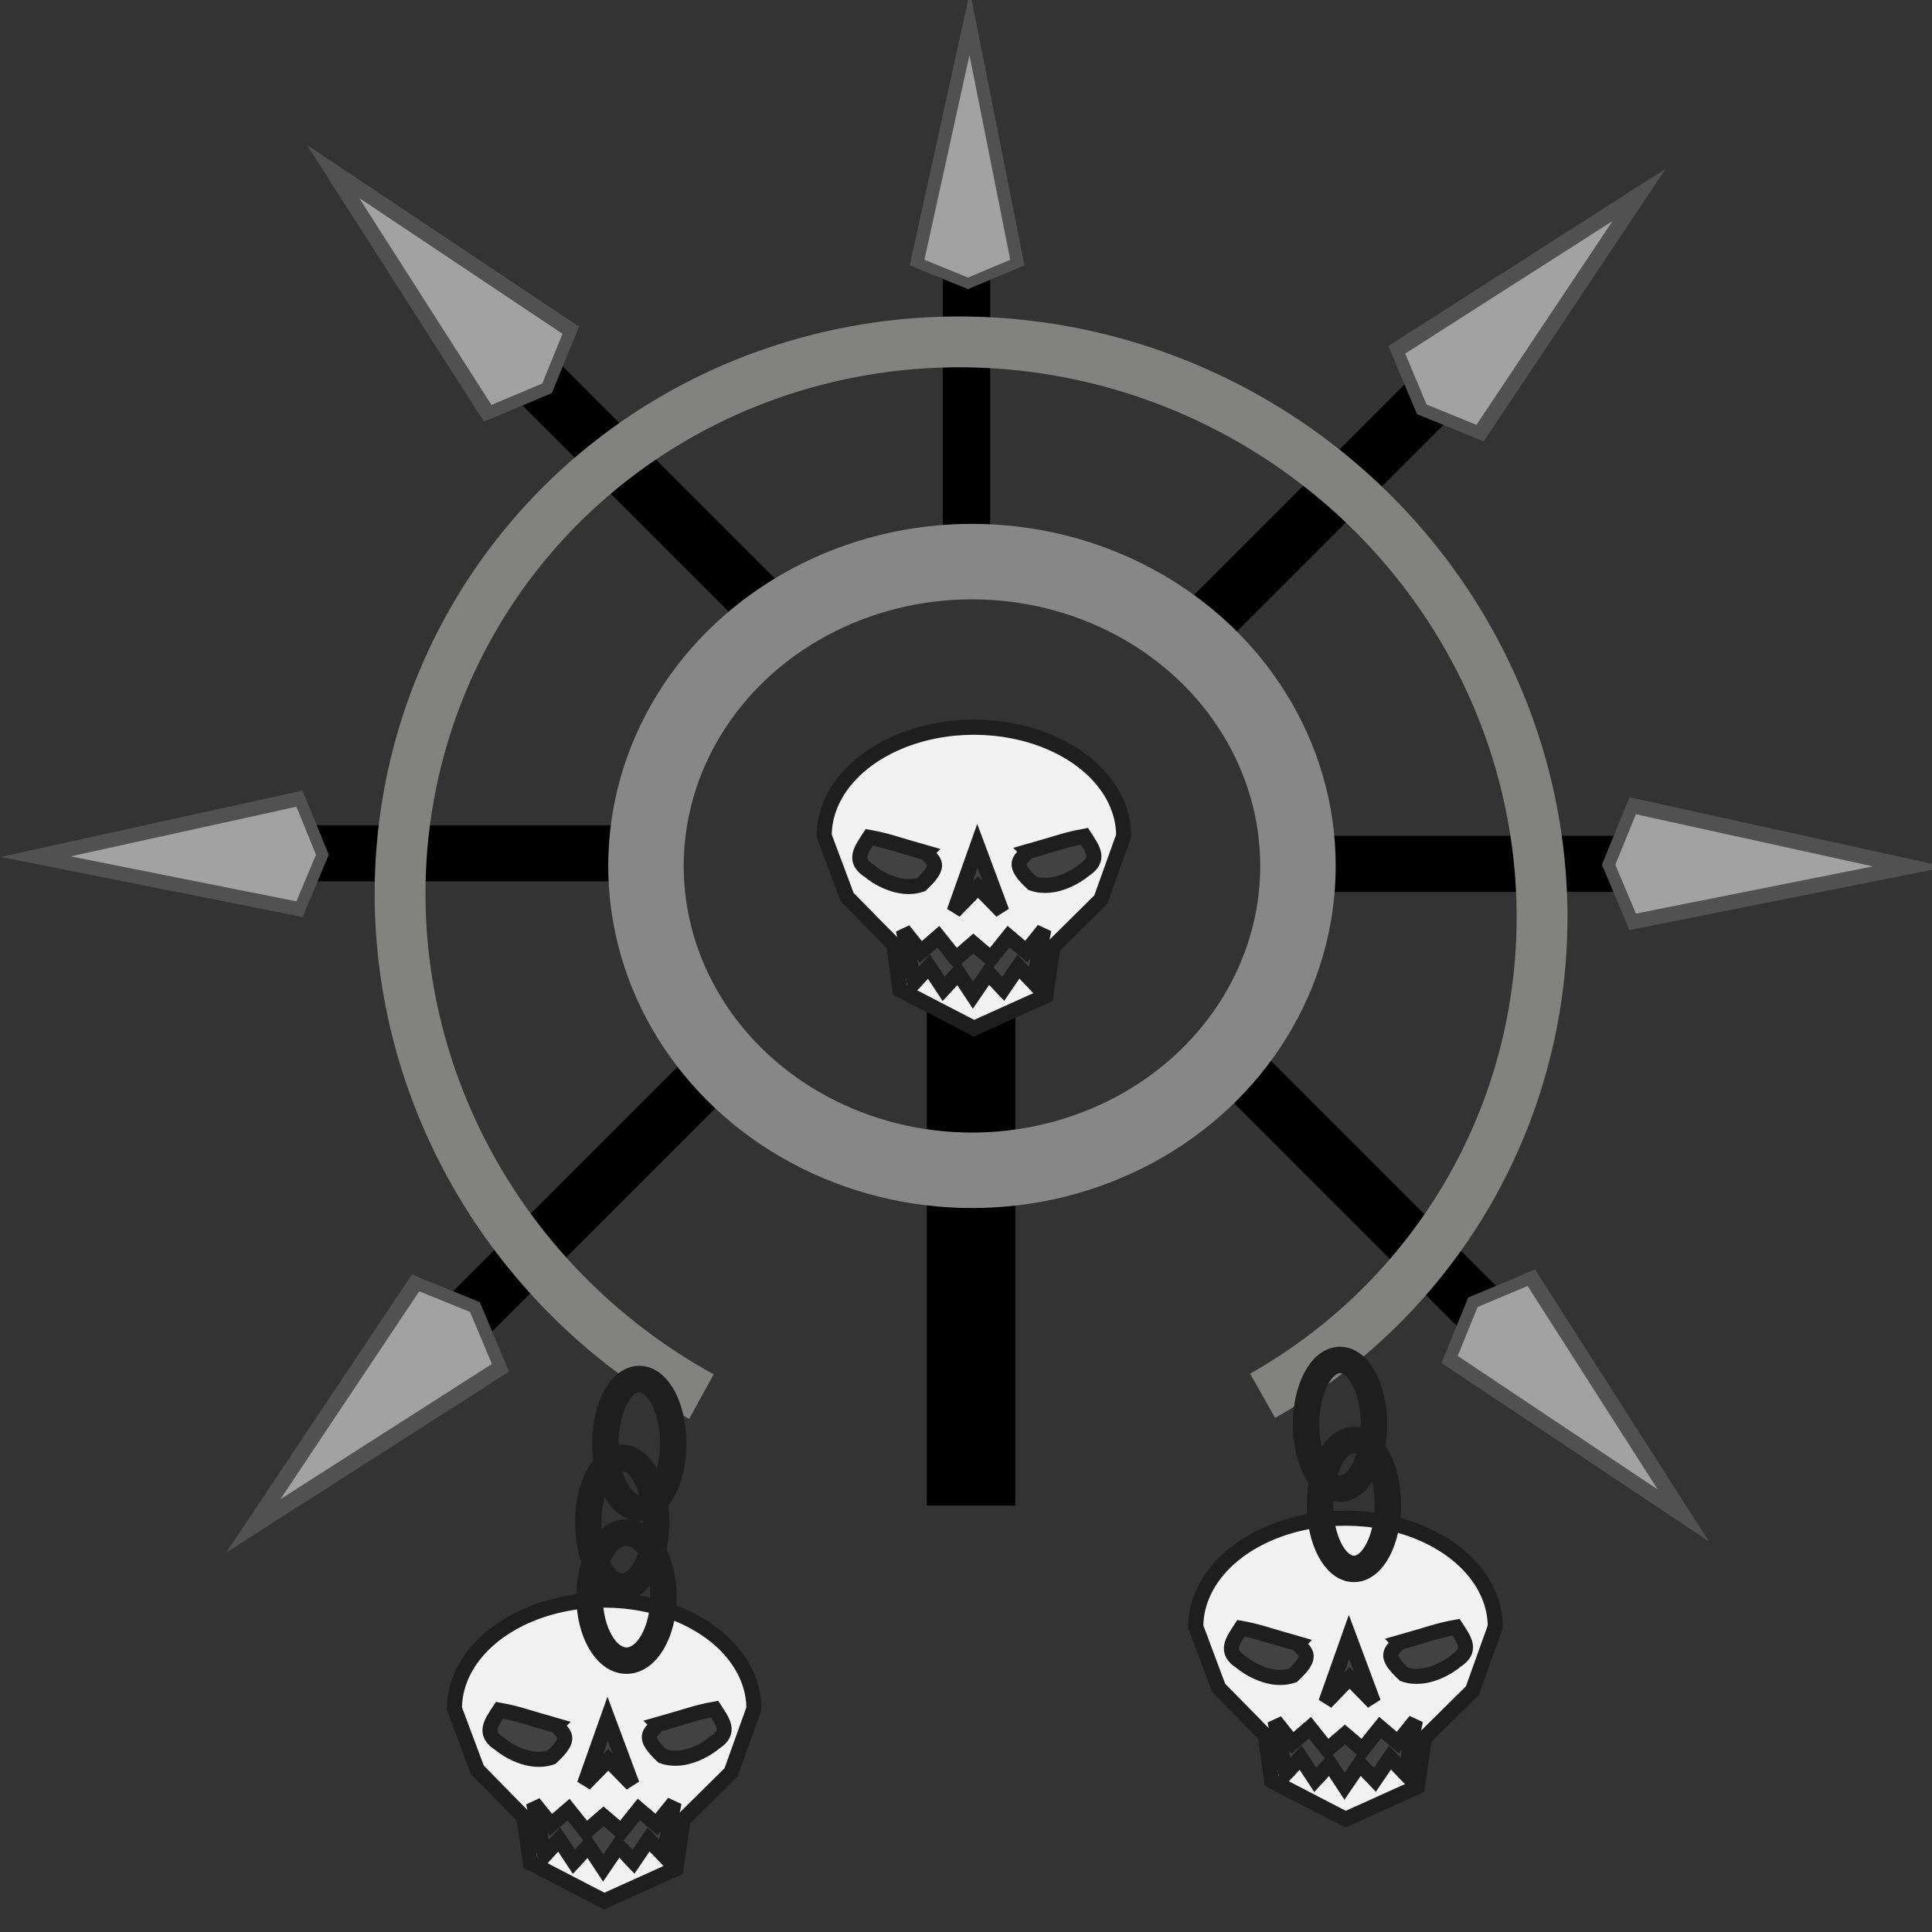 <?xml version="1.0" encoding="UTF-8" standalone="no"?>
<!-- Created with Inkscape (http://www.inkscape.org/) -->

<svg
   xmlns:dc="http://purl.org/dc/elements/1.1/"
   xmlns:cc="http://creativecommons.org/ns#"
   xmlns:rdf="http://www.w3.org/1999/02/22-rdf-syntax-ns#"
   xmlns:svg="http://www.w3.org/2000/svg"
   xmlns="http://www.w3.org/2000/svg"
   xmlns:xlink="http://www.w3.org/1999/xlink"
   xmlns:sodipodi="http://sodipodi.sourceforge.net/DTD/sodipodi-0.dtd"
   xmlns:inkscape="http://www.inkscape.org/namespaces/inkscape"
   width="256"
   height="256"
   viewBox="0 0 67.733 67.733"
   version="1.1"
   id="svg8"
   inkscape:version="0.92.4 (5da689c313, 2019-01-14)"
   sodipodi:docname="marauder.svg">
  <rect x="0" y="0" width="67.733" height="67.733" fill="#333333" stroke="none"/>
  <defs
     id="defs2">
    <linearGradient
       id="linearGradient4672"
       inkscape:collect="always">
      <stop
         id="stop4668"
         offset="0"
         style="stop-color:#552200;stop-opacity:1" />
      <stop
         id="stop4670"
         offset="1"
         style="stop-color:#f8cfa3;stop-opacity:0;" />
    </linearGradient>
    <linearGradient
       id="linearGradient4666"
       inkscape:collect="always">
      <stop
         id="stop4662"
         offset="0"
         style="stop-color:#784421;stop-opacity:1" />
      <stop
         id="stop4664"
         offset="1"
         style="stop-color:#f8cfa3;stop-opacity:0;" />
    </linearGradient>
    <linearGradient
       inkscape:collect="always"
       id="linearGradient4644">
      <stop
         style="stop-color:#552200;stop-opacity:1"
         offset="0"
         id="stop4640" />
      <stop
         style="stop-color:#f8cfa3;stop-opacity:0;"
         offset="1"
         id="stop4642" />
    </linearGradient>
    <inkscape:path-effect
       effect="spiro"
       id="path-effect4515"
       is_visible="true" />
    <linearGradient
       inkscape:collect="always"
       xlink:href="#linearGradient4644"
       id="linearGradient4646"
       x1="96.519"
       y1="165.911"
       x2="110.117"
       y2="164.307"
       gradientUnits="userSpaceOnUse" />
    <linearGradient
       inkscape:collect="always"
       xlink:href="#linearGradient4672"
       id="linearGradient4648"
       x1="96.974"
       y1="155.001"
       x2="104.437"
       y2="150.658"
       gradientUnits="userSpaceOnUse" />
    <linearGradient
       inkscape:collect="always"
       xlink:href="#linearGradient4666"
       id="linearGradient4650"
       x1="77.2"
       y1="156.859"
       x2="85.43"
       y2="156.516"
       gradientUnits="userSpaceOnUse" />
  </defs>
  <sodipodi:namedview
     id="base"
     pagecolor="#ffffff"
     bordercolor="#666666"
     borderopacity="1.0"
     inkscape:pageopacity="0.0"
     inkscape:pageshadow="2"
     inkscape:zoom="0.24748738"
     inkscape:cx="338.57562"
     inkscape:cy="-545.3935"
     inkscape:document-units="mm"
     inkscape:current-layer="layer1"
     showgrid="false"
     inkscape:lockguides="false"
     inkscape:window-width="2560"
     inkscape:window-height="1017"
     inkscape:window-x="1912"
     inkscape:window-y="-8"
     inkscape:window-maximized="1"
     units="px" />
  <g
     inkscape:label="Layer 1"
     inkscape:groupmode="layer"
     id="layer1"
     transform="translate(-73.864,-105.14)">
    <g
       transform="matrix(0,0.845,0.845,0,-6.374,42.776)"
       id="g5792-3-4-6">
      <rect
         transform="rotate(90)"
         y="-97.533"
         x="134.072"
         height="14.164"
         width="1.966"
         id="rect5734-7-2-5-4"
         style="fill:#000000;fill-opacity:1;stroke:#000000;stroke-width:0;stroke-miterlimit:4;stroke-dasharray:none;stroke-opacity:1" />
      <g
         transform="matrix(0,-0.908,0.908,0,-26.486,207.667)"
         id="g5786-1-0-95">
        <path
           style="fill:#515151;fill-opacity:1;stroke:none;stroke-width:1.323;stroke-linecap:round;stroke-linejoin:round;stroke-miterlimit:4;stroke-dasharray:none;stroke-opacity:1;paint-order:normal"
           d="m 79.81,110.065 2.752,12.51 -2.663,1.087 -2.581,-1.087 z"
           id="rect5766-2-1-3"
           inkscape:connector-curvature="0"
           sodipodi:nodetypes="ccccc" />
        <path
           style="fill:#a2a2a2;fill-opacity:1;stroke:none;stroke-width:0.989;stroke-linecap:round;stroke-linejoin:round;stroke-miterlimit:4;stroke-dasharray:none;stroke-opacity:1;paint-order:normal"
           d="m 79.833,112.966 2.058,9.354 -1.991,0.813 -1.93,-0.813 z"
           id="rect5766-0-3-7-00"
           inkscape:connector-curvature="0"
           sodipodi:nodetypes="ccccc" />
      </g>
    </g>
    <g
       transform="matrix(-0.707,-0.707,-0.707,0.707,281.364,115.694)"
       id="g5792-3-4-4">
      <rect
         transform="rotate(90)"
         y="-97.533"
         x="134.072"
         height="14.164"
         width="1.966"
         id="rect5734-7-2-5-0"
         style="fill:#000000;fill-opacity:1;stroke:#000000;stroke-width:0;stroke-miterlimit:4;stroke-dasharray:none;stroke-opacity:1" />
      <g
         transform="matrix(0,-0.884,0.884,0,-23.68,205.684)"
         id="g5786-1-0-5">
        <path
           style="fill:#515151;fill-opacity:1;stroke:none;stroke-width:1.323;stroke-linecap:round;stroke-linejoin:round;stroke-miterlimit:4;stroke-dasharray:none;stroke-opacity:1;paint-order:normal"
           d="m 79.81,110.065 2.752,12.51 -2.663,1.087 -2.581,-1.087 z"
           id="rect5766-2-1-1"
           inkscape:connector-curvature="0"
           sodipodi:nodetypes="ccccc" />
        <path
           style="fill:#a2a2a2;fill-opacity:1;stroke:none;stroke-width:0.989;stroke-linecap:round;stroke-linejoin:round;stroke-miterlimit:4;stroke-dasharray:none;stroke-opacity:1;paint-order:normal"
           d="m 79.833,112.966 2.058,9.354 -1.991,0.813 -1.93,-0.813 z"
           id="rect5766-0-3-7-1"
           inkscape:connector-curvature="0"
           sodipodi:nodetypes="ccccc" />
      </g>
    </g>
    <g
       transform="matrix(0.707,0.707,0.707,-0.707,-62.861,153.891)"
       id="g5792-3-4-78">
      <rect
         transform="rotate(90)"
         y="-97.533"
         x="134.072"
         height="14.164"
         width="1.966"
         id="rect5734-7-2-5-7"
         style="fill:#000000;fill-opacity:1;stroke:#000000;stroke-width:0;stroke-miterlimit:4;stroke-dasharray:none;stroke-opacity:1" />
      <g
         transform="matrix(0,-0.899,0.899,0,-25.526,206.937)"
         id="g5786-1-0-2">
        <path
           style="fill:#515151;fill-opacity:1;stroke:none;stroke-width:1.323;stroke-linecap:round;stroke-linejoin:round;stroke-miterlimit:4;stroke-dasharray:none;stroke-opacity:1;paint-order:normal"
           d="m 79.81,110.065 2.752,12.51 -2.663,1.087 -2.581,-1.087 z"
           id="rect5766-2-1-5"
           inkscape:connector-curvature="0"
           sodipodi:nodetypes="ccccc" />
        <path
           style="fill:#a2a2a2;fill-opacity:1;stroke:none;stroke-width:0.989;stroke-linecap:round;stroke-linejoin:round;stroke-miterlimit:4;stroke-dasharray:none;stroke-opacity:1;paint-order:normal"
           d="m 79.833,112.966 2.058,9.354 -1.991,0.813 -1.93,-0.813 z"
           id="rect5766-0-3-7-6"
           inkscape:connector-curvature="0"
           sodipodi:nodetypes="ccccc" />
      </g>
    </g>
    <g
       transform="matrix(0.707,-0.707,-0.707,-0.707,125.563,306.952)"
       id="g5792-3-4-7">
      <rect
         transform="rotate(90)"
         y="-97.533"
         x="134.072"
         height="14.164"
         width="1.966"
         id="rect5734-7-2-5-3"
         style="fill:#000000;fill-opacity:1;stroke:#000000;stroke-width:0;stroke-miterlimit:4;stroke-dasharray:none;stroke-opacity:1" />
      <g
         transform="matrix(0,-0.919,0.919,0,-27.872,208.53)"
         id="g5786-1-0-9">
        <path
           style="fill:#515151;fill-opacity:1;stroke:none;stroke-width:1.323;stroke-linecap:round;stroke-linejoin:round;stroke-miterlimit:4;stroke-dasharray:none;stroke-opacity:1;paint-order:normal"
           d="m 79.81,110.065 2.752,12.51 -2.663,1.087 -2.581,-1.087 z"
           id="rect5766-2-1-7"
           inkscape:connector-curvature="0"
           sodipodi:nodetypes="ccccc" />
        <path
           style="fill:#a2a2a2;fill-opacity:1;stroke:none;stroke-width:0.989;stroke-linecap:round;stroke-linejoin:round;stroke-miterlimit:4;stroke-dasharray:none;stroke-opacity:1;paint-order:normal"
           d="m 79.833,112.966 2.058,9.354 -1.991,0.813 -1.93,-0.813 z"
           id="rect5766-0-3-7-0"
           inkscape:connector-curvature="0"
           sodipodi:nodetypes="ccccc" />
      </g>
    </g>
    <g
       transform="matrix(-0.707,0.707,0.707,0.707,88.564,-36.418)"
       id="g5792-3-4">
      <rect
         transform="rotate(90)"
         y="-97.533"
         x="134.072"
         height="14.164"
         width="1.966"
         id="rect5734-7-2-5"
         style="fill:#000000;fill-opacity:1;stroke:#000000;stroke-width:0;stroke-miterlimit:4;stroke-dasharray:none;stroke-opacity:1" />
      <g
         transform="matrix(0,-0.901,0.901,0,-25.776,207.107)"
         id="g5786-1-0">
        <path
           style="fill:#515151;fill-opacity:1;stroke:none;stroke-width:1.323;stroke-linecap:round;stroke-linejoin:round;stroke-miterlimit:4;stroke-dasharray:none;stroke-opacity:1;paint-order:normal"
           d="m 79.81,110.065 2.752,12.51 -2.663,1.087 -2.581,-1.087 z"
           id="rect5766-2-1"
           inkscape:connector-curvature="0"
           sodipodi:nodetypes="ccccc" />
        <path
           style="fill:#a2a2a2;fill-opacity:1;stroke:none;stroke-width:0.989;stroke-linecap:round;stroke-linejoin:round;stroke-miterlimit:4;stroke-dasharray:none;stroke-opacity:1;paint-order:normal"
           d="m 79.833,112.966 2.058,9.354 -1.991,0.813 -1.93,-0.813 z"
           id="rect5766-0-3-7"
           inkscape:connector-curvature="0"
           sodipodi:nodetypes="ccccc" />
      </g>
    </g>
    <g
       transform="matrix(-1,0,0,1,215.736,0.371)"
       id="g5792-3">
      <rect
         transform="rotate(90)"
         y="-97.533"
         x="134.072"
         height="14.164"
         width="1.966"
         id="rect5734-7-2"
         style="fill:#000000;fill-opacity:1;stroke:#000000;stroke-width:0;stroke-miterlimit:4;stroke-dasharray:none;stroke-opacity:1" />
      <g
         transform="matrix(0,-0.888,0.888,0,-24.101,206.035)"
         id="g5786-1">
        <path
           style="fill:#515151;fill-opacity:1;stroke:none;stroke-width:1.323;stroke-linecap:round;stroke-linejoin:round;stroke-miterlimit:4;stroke-dasharray:none;stroke-opacity:1;paint-order:normal"
           d="m 79.81,110.065 2.752,12.51 -2.663,1.087 -2.581,-1.087 z"
           id="rect5766-2"
           inkscape:connector-curvature="0"
           sodipodi:nodetypes="ccccc" />
        <path
           style="fill:#a2a2a2;fill-opacity:1;stroke:none;stroke-width:0.989;stroke-linecap:round;stroke-linejoin:round;stroke-miterlimit:4;stroke-dasharray:none;stroke-opacity:1;paint-order:normal"
           d="m 79.833,112.966 2.058,9.354 -1.991,0.813 -1.93,-0.813 z"
           id="rect5766-0-3"
           inkscape:connector-curvature="0"
           sodipodi:nodetypes="ccccc" />
      </g>
    </g>
    <g
       id="g5792">
      <rect
         transform="rotate(90)"
         y="-97.533"
         x="134.072"
         height="14.164"
         width="1.966"
         id="rect5734-7"
         style="fill:#000000;fill-opacity:1;stroke:#000000;stroke-width:0;stroke-miterlimit:4;stroke-dasharray:none;stroke-opacity:1" />
      <g
         transform="matrix(0,-0.846,0.846,0,-19.228,202.702)"
         id="g5786">
        <path
           style="fill:#515151;fill-opacity:1;stroke:none;stroke-width:1.323;stroke-linecap:round;stroke-linejoin:round;stroke-miterlimit:4;stroke-dasharray:none;stroke-opacity:1;paint-order:normal"
           d="m 79.81,110.065 2.752,12.51 -2.663,1.087 -2.581,-1.087 z"
           id="rect5766"
           inkscape:connector-curvature="0"
           sodipodi:nodetypes="ccccc" />
        <path
           style="fill:#a2a2a2;fill-opacity:1;stroke:none;stroke-width:0.989;stroke-linecap:round;stroke-linejoin:round;stroke-miterlimit:4;stroke-dasharray:none;stroke-opacity:1;paint-order:normal"
           d="m 79.833,112.966 2.058,9.354 -1.991,0.813 -1.93,-0.813 z"
           id="rect5766-0"
           inkscape:connector-curvature="0"
           sodipodi:nodetypes="ccccc" />
      </g>
    </g>
    <rect
       style="fill:#000000;fill-opacity:1;stroke:#000000;stroke-width:0;stroke-miterlimit:4;stroke-dasharray:none;stroke-opacity:1"
       id="rect5734"
       width="3.102"
       height="17.873"
       x="106.358"
       y="140.051" />
    <path
       style="fill:none;fill-opacity:1;stroke:#828281;stroke-width:1.782;stroke-miterlimit:4;stroke-dasharray:none;stroke-opacity:1"
       id="path5629"
       transform="rotate(118.765)"
       d="m 87.707,-160.463 a 19.643,20.13 0 0 1 -14.652,19.469 19.643,20.13 0 0 1 -22.097,-9.575 19.643,20.13 0 0 1 3.422,-24.335 19.643,20.13 0 0 1 23.836,-2.792"
       sodipodi:type="arc"
       sodipodi:start="0"
       sodipodi:end="5.2555261"
       sodipodi:ry="20.129755"
       sodipodi:rx="19.642748"
       sodipodi:cy="-160.46306"
       sodipodi:cx="68.064407"
       sodipodi:open="true" />
    <ellipse
       style="fill:none;fill-opacity:1;stroke:#878787;stroke-width:2.646;stroke-miterlimit:4;stroke-dasharray:none;stroke-opacity:1"
       id="path5633"
       cx="107.94"
       cy="135.499"
       rx="11.429"
       ry="10.67" />
    <path
       style="opacity:1;vector-effect:none;fill:#f2f2f2;fill-opacity:1;fill-rule:nonzero;stroke:#1e1e1e;stroke-width:0.529;stroke-linecap:butt;stroke-linejoin:miter;stroke-miterlimit:4;stroke-dasharray:none;stroke-dashoffset:0;stroke-opacity:1;paint-order:stroke fill markers"
       d="m 115.787,162.172 c 0,-1.36 1,-2.617 2.625,-3.297 1.624,-0.68 3.625,-0.68 5.249,0 1.624,0.68 2.625,1.937 2.625,3.297 l -0.801,2.235 -1.684,1.664 -0.244,1.709 -2.52,1.138 -2.59,-1.343 -0.221,-1.595 -1.637,-1.664 z"
       id="path4516-9-3"
       inkscape:connector-curvature="0"
       sodipodi:nodetypes="cssccccccccc" />
    <path
       style="opacity:1;vector-effect:none;fill:#424242;fill-opacity:1;fill-rule:nonzero;stroke:#1e1e1e;stroke-width:0.529;stroke-linecap:butt;stroke-linejoin:miter;stroke-miterlimit:4;stroke-dasharray:none;stroke-dashoffset:0;stroke-opacity:1;paint-order:stroke fill markers"
       d="m 118.563,165.475 0.613,0.767 0.613,-0.53 0.613,0.767 0.613,-0.53 0.618,0.527 0.618,-0.77 0.618,0.527 0.618,-0.77 -0.36,1.852 -0.531,-0.557 -0.531,0.78 -0.531,-0.557 -0.531,0.78 -0.514,-0.78 -0.514,0.557 -0.514,-0.78 -0.514,0.557 z"
       id="rect4519-8-4"
       inkscape:connector-curvature="0"
       sodipodi:nodetypes="ccccccccccccccccccc" />
    <path
       style="opacity:1;vector-effect:none;fill:#424242;fill-opacity:1;fill-rule:nonzero;stroke:#1e1e1e;stroke-width:0.529;stroke-linecap:butt;stroke-linejoin:miter;stroke-miterlimit:4;stroke-dasharray:none;stroke-dashoffset:0;stroke-opacity:1;paint-order:stroke fill markers"
       d="m 121.159,162.528 0.856,2.296 -0.835,-0.857 -0.835,0.857 z"
       id="rect4550-9-87"
       inkscape:connector-curvature="0"
       sodipodi:nodetypes="ccccc" />
    <path
       style="opacity:1;vector-effect:none;fill:#424242;fill-opacity:1;fill-rule:nonzero;stroke:#1e1e1e;stroke-width:0.529;stroke-linecap:butt;stroke-linejoin:miter;stroke-miterlimit:4;stroke-dasharray:none;stroke-dashoffset:0;stroke-opacity:1;paint-order:stroke fill markers"
       d="m 122.92,162.726 c 1.13,-0.319 1.318,-0.416 1.989,-0.539 0.29,0.447 0.576,0.813 0,1.176 -0.215,0.189 -1.04,0.745 -1.824,0.475 -0.745,-0.697 -0.434,-0.8 -0.164,-1.111 z"
       id="rect4558-3-2"
       inkscape:connector-curvature="0"
       sodipodi:nodetypes="ccccc" />
    <path
       style="opacity:1;vector-effect:none;fill:#424242;fill-opacity:1;fill-rule:nonzero;stroke:#1e1e1e;stroke-width:0.529;stroke-linecap:butt;stroke-linejoin:miter;stroke-miterlimit:4;stroke-dasharray:none;stroke-dashoffset:0;stroke-opacity:1;paint-order:stroke fill markers"
       d="m 119.357,162.765 c -1.13,-0.319 -1.318,-0.416 -1.989,-0.539 -0.29,0.447 -0.576,0.813 0,1.176 0.215,0.189 1.04,0.745 1.824,0.475 0.745,-0.697 0.434,-0.8 0.164,-1.111 z"
       id="rect4558-4-7-3"
       inkscape:connector-curvature="0"
       sodipodi:nodetypes="ccccc" />
    <g
       id="g5853"
       transform="translate(-22.984,-26.257)">
      <path
         sodipodi:nodetypes="cssccccccccc"
         inkscape:connector-curvature="0"
         id="path4516-9-3-8"
         d="m 125.743,160.7 c 0,-1.36 1,-2.617 2.625,-3.297 1.624,-0.68 3.625,-0.68 5.249,0 1.624,0.68 2.625,1.937 2.625,3.297 l -0.801,2.235 -1.684,1.664 -0.244,1.709 -2.52,1.138 -2.59,-1.343 -0.221,-1.595 -1.637,-1.664 z"
         style="opacity:1;vector-effect:none;fill:#f2f2f2;fill-opacity:1;fill-rule:nonzero;stroke:#1e1e1e;stroke-width:0.529;stroke-linecap:butt;stroke-linejoin:miter;stroke-miterlimit:4;stroke-dasharray:none;stroke-dashoffset:0;stroke-opacity:1;paint-order:stroke fill markers" />
      <path
         sodipodi:nodetypes="ccccccccccccccccccc"
         inkscape:connector-curvature="0"
         id="rect4519-8-4-1"
         d="m 128.519,164.002 0.613,0.767 0.613,-0.53 0.613,0.767 0.613,-0.53 0.618,0.527 0.618,-0.77 0.618,0.527 0.618,-0.77 -0.36,1.852 -0.531,-0.557 -0.531,0.78 -0.531,-0.557 -0.531,0.78 -0.514,-0.78 -0.514,0.557 -0.514,-0.78 -0.514,0.557 z"
         style="opacity:1;vector-effect:none;fill:#424242;fill-opacity:1;fill-rule:nonzero;stroke:#1e1e1e;stroke-width:0.529;stroke-linecap:butt;stroke-linejoin:miter;stroke-miterlimit:4;stroke-dasharray:none;stroke-dashoffset:0;stroke-opacity:1;paint-order:stroke fill markers" />
      <path
         sodipodi:nodetypes="ccccc"
         inkscape:connector-curvature="0"
         id="rect4550-9-87-9"
         d="m 131.114,161.055 0.856,2.296 -0.835,-0.857 -0.835,0.857 z"
         style="opacity:1;vector-effect:none;fill:#424242;fill-opacity:1;fill-rule:nonzero;stroke:#1e1e1e;stroke-width:0.529;stroke-linecap:butt;stroke-linejoin:miter;stroke-miterlimit:4;stroke-dasharray:none;stroke-dashoffset:0;stroke-opacity:1;paint-order:stroke fill markers" />
      <path
         sodipodi:nodetypes="ccccc"
         inkscape:connector-curvature="0"
         id="rect4558-3-2-2"
         d="m 132.876,161.254 c 1.13,-0.319 1.318,-0.416 1.989,-0.539 0.29,0.447 0.576,0.813 0,1.176 -0.215,0.189 -1.04,0.745 -1.824,0.475 -0.745,-0.697 -0.434,-0.8 -0.164,-1.111 z"
         style="opacity:1;vector-effect:none;fill:#424242;fill-opacity:1;fill-rule:nonzero;stroke:#1e1e1e;stroke-width:0.529;stroke-linecap:butt;stroke-linejoin:miter;stroke-miterlimit:4;stroke-dasharray:none;stroke-dashoffset:0;stroke-opacity:1;paint-order:stroke fill markers" />
      <path
         sodipodi:nodetypes="ccccc"
         inkscape:connector-curvature="0"
         id="rect4558-4-7-3-4"
         d="m 129.312,161.293 c -1.13,-0.319 -1.318,-0.416 -1.989,-0.539 -0.29,0.447 -0.576,0.813 0,1.176 0.215,0.189 1.04,0.745 1.824,0.475 0.745,-0.697 0.434,-0.8 0.164,-1.111 z"
         style="opacity:1;vector-effect:none;fill:#424242;fill-opacity:1;fill-rule:nonzero;stroke:#1e1e1e;stroke-width:0.529;stroke-linecap:butt;stroke-linejoin:miter;stroke-miterlimit:4;stroke-dasharray:none;stroke-dashoffset:0;stroke-opacity:1;paint-order:stroke fill markers" />
    </g>
    <path
       style="opacity:1;vector-effect:none;fill:#f2f2f2;fill-opacity:1;fill-rule:nonzero;stroke:#1e1e1e;stroke-width:0.529;stroke-linecap:butt;stroke-linejoin:miter;stroke-miterlimit:4;stroke-dasharray:none;stroke-dashoffset:0;stroke-opacity:1;paint-order:stroke fill markers"
       d="m 89.796,165.043 c 0,-1.36 1,-2.617 2.625,-3.297 1.624,-0.68 3.625,-0.68 5.249,0 1.624,0.68 2.625,1.937 2.625,3.297 l -0.801,2.235 -1.684,1.664 -0.244,1.709 -2.52,1.138 -2.59,-1.343 -0.221,-1.595 -1.637,-1.664 z"
       id="path4516-9-3-5"
       inkscape:connector-curvature="0"
       sodipodi:nodetypes="cssccccccccc" />
    <path
       style="opacity:1;vector-effect:none;fill:#424242;fill-opacity:1;fill-rule:nonzero;stroke:#1e1e1e;stroke-width:0.529;stroke-linecap:butt;stroke-linejoin:miter;stroke-miterlimit:4;stroke-dasharray:none;stroke-dashoffset:0;stroke-opacity:1;paint-order:stroke fill markers"
       d="m 92.571,168.346 0.613,0.767 0.613,-0.53 0.613,0.767 0.613,-0.53 0.618,0.527 0.618,-0.77 0.618,0.527 0.618,-0.77 -0.36,1.852 -0.531,-0.557 -0.531,0.78 -0.531,-0.557 -0.531,0.78 -0.514,-0.78 -0.514,0.557 -0.514,-0.78 -0.514,0.557 z"
       id="rect4519-8-4-3"
       inkscape:connector-curvature="0"
       sodipodi:nodetypes="ccccccccccccccccccc" />
    <path
       style="opacity:1;vector-effect:none;fill:#424242;fill-opacity:1;fill-rule:nonzero;stroke:#1e1e1e;stroke-width:0.529;stroke-linecap:butt;stroke-linejoin:miter;stroke-miterlimit:4;stroke-dasharray:none;stroke-dashoffset:0;stroke-opacity:1;paint-order:stroke fill markers"
       d="m 95.167,165.398 0.856,2.296 -0.835,-0.857 -0.835,0.857 z"
       id="rect4550-9-87-6"
       inkscape:connector-curvature="0"
       sodipodi:nodetypes="ccccc" />
    <path
       style="opacity:1;vector-effect:none;fill:#424242;fill-opacity:1;fill-rule:nonzero;stroke:#1e1e1e;stroke-width:0.529;stroke-linecap:butt;stroke-linejoin:miter;stroke-miterlimit:4;stroke-dasharray:none;stroke-dashoffset:0;stroke-opacity:1;paint-order:stroke fill markers"
       d="m 96.928,165.597 c 1.13,-0.319 1.318,-0.416 1.989,-0.539 0.29,0.447 0.576,0.813 0,1.176 -0.215,0.189 -1.04,0.745 -1.824,0.475 -0.745,-0.697 -0.434,-0.8 -0.164,-1.111 z"
       id="rect4558-3-2-5"
       inkscape:connector-curvature="0"
       sodipodi:nodetypes="ccccc" />
    <path
       style="opacity:1;vector-effect:none;fill:#424242;fill-opacity:1;fill-rule:nonzero;stroke:#1e1e1e;stroke-width:0.529;stroke-linecap:butt;stroke-linejoin:miter;stroke-miterlimit:4;stroke-dasharray:none;stroke-dashoffset:0;stroke-opacity:1;paint-order:stroke fill markers"
       d="m 93.365,165.636 c -1.13,-0.319 -1.318,-0.416 -1.989,-0.539 -0.29,0.447 -0.576,0.813 0,1.176 0.215,0.189 1.04,0.745 1.824,0.475 0.745,-0.697 0.434,-0.8 0.164,-1.111 z"
       id="rect4558-4-7-3-6"
       inkscape:connector-curvature="0"
       sodipodi:nodetypes="ccccc" />
    <ellipse
       style="fill:none;fill-opacity:1;stroke:#1e1e1e;stroke-width:0.926;stroke-linecap:round;stroke-linejoin:miter;stroke-miterlimit:4;stroke-dasharray:none;stroke-opacity:1;paint-order:normal"
       id="path5979"
       cx="96.277"
       cy="155.745"
       rx="1.19"
       ry="2.258" />
    <ellipse
       style="fill:none;fill-opacity:1;stroke:#1e1e1e;stroke-width:0.926;stroke-linecap:round;stroke-linejoin:miter;stroke-miterlimit:4;stroke-dasharray:none;stroke-opacity:1;paint-order:normal"
       id="path5979-5"
       cx="95.678"
       cy="158.508"
       rx="1.19"
       ry="2.258" />
    <ellipse
       style="fill:none;fill-opacity:1;stroke:#1e1e1e;stroke-width:0.926;stroke-linecap:round;stroke-linejoin:miter;stroke-miterlimit:4;stroke-dasharray:none;stroke-opacity:1;paint-order:normal"
       id="path5979-3"
       cx="95.828"
       cy="161.114"
       rx="1.296"
       ry="2.246" />
    <ellipse
       style="fill:none;fill-opacity:1;stroke:#1e1e1e;stroke-width:0.926;stroke-linecap:round;stroke-linejoin:miter;stroke-miterlimit:4;stroke-dasharray:none;stroke-opacity:1;paint-order:normal"
       id="path5979-7"
       cx="120.843"
       cy="155.076"
       rx="1.19"
       ry="2.258" />
    <ellipse
       style="fill:none;fill-opacity:1;stroke:#1e1e1e;stroke-width:0.926;stroke-linecap:round;stroke-linejoin:miter;stroke-miterlimit:4;stroke-dasharray:none;stroke-opacity:1;paint-order:normal"
       id="path5979-5-8"
       cx="121.331"
       cy="157.886"
       rx="1.19"
       ry="2.258" />
  </g>
</svg>
